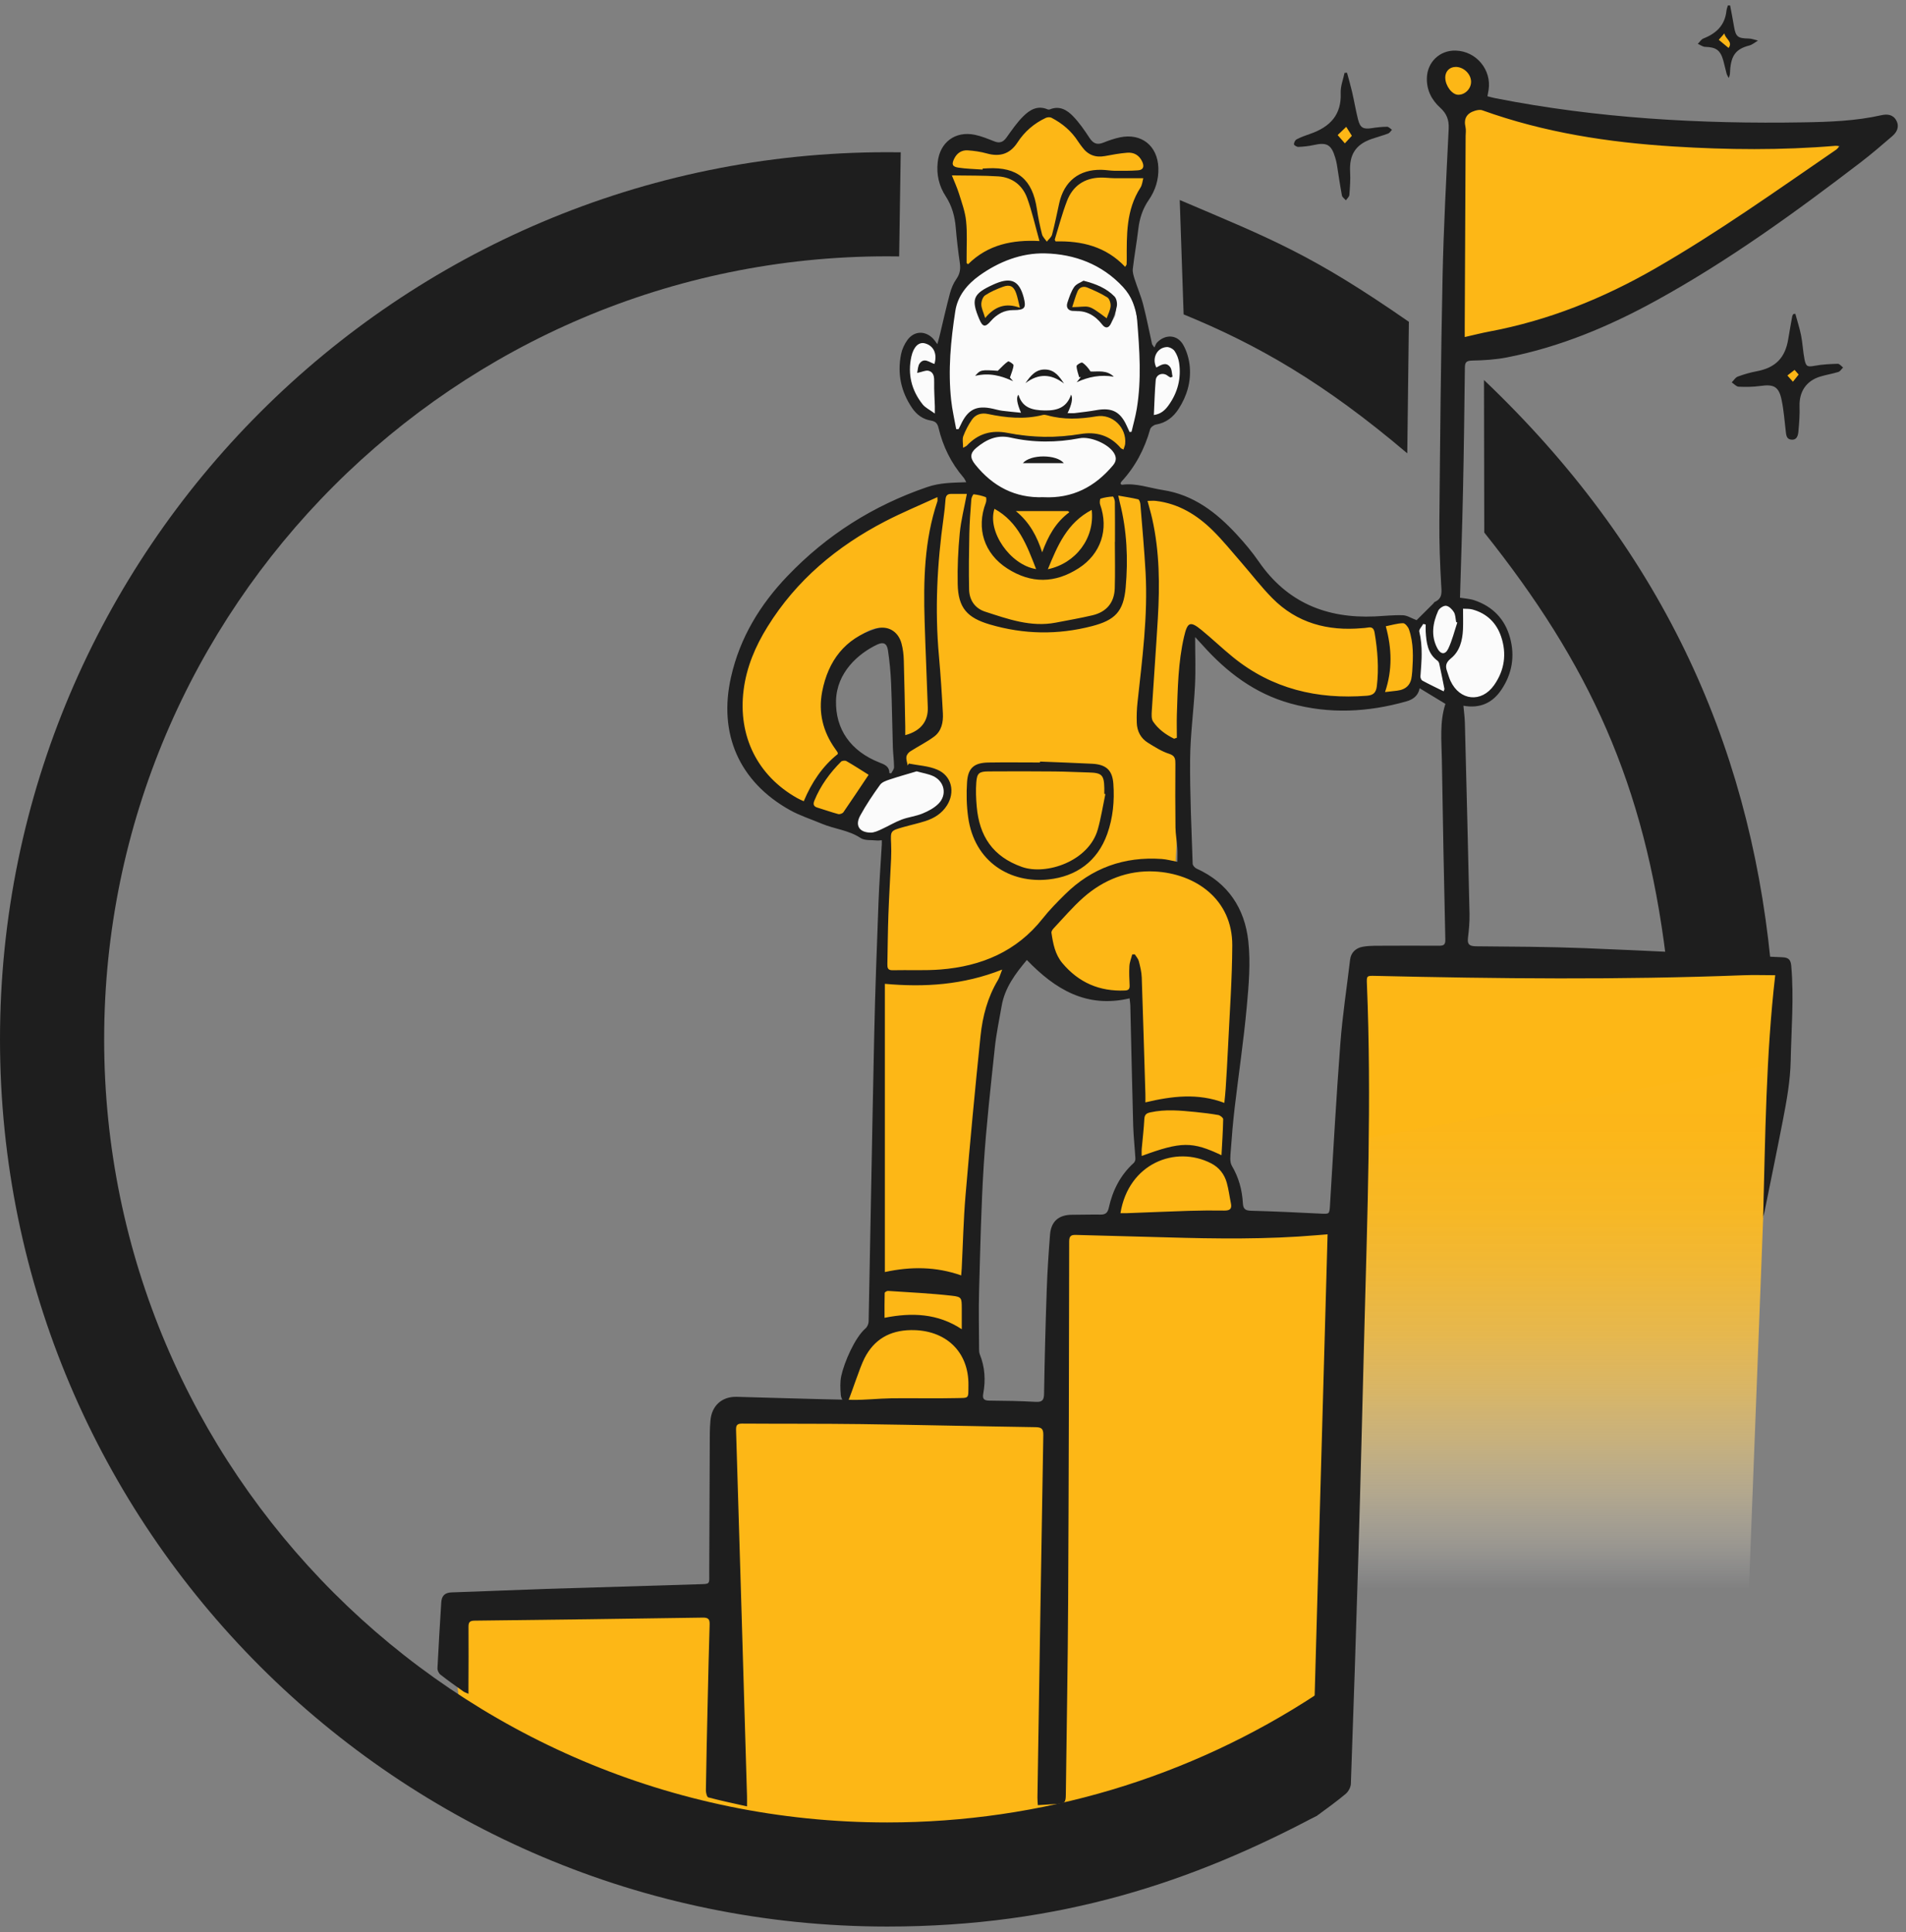 <svg width="147" height="149" viewBox="0 0 147 149" fill="none" xmlns="http://www.w3.org/2000/svg">
<rect x="0" y="0" width="147" height="149" fill="#808080" stroke="none"/>
<path d="M73.147 26.867C73.195 26.546 73.074 26.094 73.158 25.78C73.373 24.962 73.267 24.177 73.585 23.4C73.848 22.758 74.282 22.188 74.64 21.586C74.716 21.458 75.198 21.389 75.3 21.283C75.709 20.852 76.154 20.44 76.603 20.079C76.943 19.801 77.585 19.914 78.085 19.812C78.304 19.765 78.589 19.666 78.698 19.495C79.096 18.863 79.074 18.856 79.834 19.086C80.129 19.173 80.439 19.221 80.724 19.392C80.757 19.385 80.797 19.392 80.819 19.374C81.264 19.006 81.429 18.94 82.045 19.024C82.483 19.082 82.932 19.148 83.348 19.294C83.615 19.389 83.826 19.633 84.056 19.823C84.144 19.892 84.192 20.027 84.286 20.068C84.695 20.25 85.137 20.367 85.52 20.59C85.746 20.721 85.871 21.017 86.068 21.217C87.093 22.25 87.553 23.564 87.79 24.94C87.984 26.043 87.995 27.178 88.104 28.298C88.141 28.667 88.239 29.028 88.312 29.389C88.374 29.408 88.436 29.426 88.498 29.441C88.641 29.221 88.827 29.021 88.918 28.784C89.079 28.367 88.863 27.732 88.973 27.298C89.053 26.962 89.352 26.681 89.743 26.608C90.415 26.484 91.093 27.072 91.144 27.758C91.188 28.346 91.331 28.984 91.166 29.517C90.944 30.236 90.82 31.047 90.188 31.594C89.915 31.831 89.685 32.116 89.422 32.368C89.108 32.671 88.82 32.714 88.59 32.207C88.152 32.839 87.732 33.441 87.272 34.098C87.06 33.704 86.896 33.371 86.706 33.057C86.188 32.193 85.6 31.959 84.615 32.178C83.469 32.433 82.319 32.379 81.162 32.193C80.753 32.127 80.312 32.12 79.903 32.193C78.764 32.39 77.633 32.251 76.552 31.985C75.501 31.725 74.954 32.233 74.388 33.116C74.257 33.32 74.169 33.558 74.078 33.744C73.18 33.474 73.231 32.693 73.121 31.999C71.811 32.419 71.242 32.178 70.662 30.937C70.107 29.754 69.782 28.543 70.271 27.24C70.629 26.287 71.286 26.108 72.107 26.703C72.388 26.907 72.8 26.937 73.151 27.046C73.151 26.988 73.151 26.926 73.147 26.867ZM77.87 21.951C77.22 21.896 76.352 22.396 75.676 22.761C75.57 22.82 75.549 23.316 75.578 23.447C75.662 23.86 75.793 24.269 75.936 24.666C76.027 24.918 76.206 24.929 76.395 24.75C76.541 24.615 76.669 24.455 76.833 24.356C77.311 24.068 77.735 23.582 78.312 23.758C78.585 23.842 78.969 23.834 78.918 23.447C78.859 23.006 78.739 22.885 78.523 22.484C78.406 22.268 78.125 22.144 77.87 21.944V21.951ZM86.075 23.845C85.998 23.674 85.951 23.352 85.765 23.196C85.378 22.874 84.943 22.572 84.476 22.385C83.644 22.053 82.965 22.374 82.666 23.148C82.44 23.729 82.677 24.053 83.286 24.006C83.972 23.951 84.527 24.236 85.031 24.67C85.206 24.82 85.414 24.926 85.611 25.053C85.735 24.834 85.874 24.619 85.976 24.389C86.035 24.258 86.031 24.101 86.075 23.845Z" fill="#FBFBFB"/>
<path d="M74.534 34.977C75.275 34.083 76.216 33.554 77.3 33.569C78.107 33.58 78.928 33.915 79.735 33.944C80.655 33.977 81.527 33.886 82.447 33.853C83.02 33.696 83.68 33.576 84.374 33.769C85.14 33.744 86.359 34.558 86.637 35.24C86.659 35.295 86.684 35.379 86.659 35.419C86.385 35.85 86.162 36.339 85.805 36.685C85.363 37.113 84.826 37.452 84.294 37.773C83.892 38.018 83.44 38.186 83.002 38.364C82.505 38.565 82.001 38.744 81.498 38.926C81.33 38.989 81.147 39.094 80.987 39.072C80.195 38.963 79.355 38.945 78.636 38.649C77.892 38.343 77.268 37.751 76.582 37.291C76.37 37.149 76.129 37.054 75.917 36.912C75.731 36.788 75.519 36.656 75.403 36.477C75.089 35.996 74.819 35.481 74.527 34.974L74.534 34.977Z" fill="#FBFBFB"/>
<path d="M109.273 48.723C109.273 48.723 109.613 47.978 109.916 47.733C110.135 47.555 110.335 47.361 110.536 47.164C110.923 46.785 111.281 46.533 111.919 46.741C112.412 46.901 113.003 46.715 113.547 46.766C113.905 46.799 114.263 46.938 114.598 47.084C115.73 47.577 116.124 48.526 116.245 49.683C116.336 50.566 116.482 51.372 116.022 52.223C115.679 52.851 115.39 53.424 114.85 53.854C114.478 54.15 113.799 54.084 113.252 54.128C112.898 54.157 112.591 54.292 112.266 54.139C111.303 53.679 109.368 53.413 109.288 52.387C109.237 51.73 109.635 51.314 109.616 50.653C109.598 49.996 109.277 48.73 109.277 48.73L109.273 48.723Z" fill="#FBFBFB"/>
<path d="M71.088 59.355C71.366 59.42 71.833 59.577 72.169 59.731C72.997 60.114 73.26 61.253 72.61 61.91C72.172 62.351 71.603 62.76 71.015 62.924C69.968 63.22 68.997 63.632 68.044 64.14C67.647 64.351 67.187 64.512 66.741 64.552C66.114 64.611 65.522 63.563 65.873 63.034C66.504 62.085 66.873 61.209 67.661 60.406C68.154 59.906 69.271 59.789 69.968 59.512C70.263 59.395 70.65 59.417 71.085 59.355H71.088Z" fill="#FBFBFB"/>
<path d="M104.664 122.49L134.884 122.578L136.549 79.217H104.664V122.49Z" fill="url(#paint0_linear_419_600)"/>
<path d="M111.533 7.311C111.533 7.311 110.814 5.895 111.533 5.176C112.252 4.457 113.339 4.895 113.544 5.446C113.748 5.997 113.978 6.95 113.518 7.41C113.058 7.87 111.868 7.705 111.533 7.311Z" fill="#FDB716"/>
<path d="M132.081 3.172L132.935 2.187L133.804 3.322L133.395 4.191L132.081 3.172Z" fill="#FDB716"/>
<path d="M137.286 28.991L138.863 28.039L139.111 29.287L138.257 29.878L137.286 28.991Z" fill="#FDB716"/>
<path d="M102.43 10.322L104.05 9.118L104.905 10.651L103.591 11.724L102.43 10.322Z" fill="#FDB716"/>
<path d="M56.467 124.874C56.544 124.618 56.635 124.443 56.65 124.257C56.781 122.508 57 120.753 56.423 119.03C56.299 118.661 56.266 118.245 56.259 117.851C56.219 115.763 56.131 113.676 56.193 111.592C56.241 109.942 57.106 109.194 58.752 109.216C60.475 109.237 62.197 109.329 63.92 109.387C64.103 109.394 65.311 108.584 65.311 108.584C65.311 108.584 64.614 106.697 65.351 105.434C65.624 104.963 65.957 104.518 66.318 104.113C67.063 103.277 67.504 102.39 67.439 101.336C67.322 99.481 67.497 97.54 67.482 95.686C67.457 92.521 67.657 90.528 67.701 87.364C67.712 86.674 67.526 84.561 67.526 84.561C67.526 84.561 67.833 84.141 67.833 83.904C67.833 81.053 68.161 78.188 68.117 75.341C68.092 73.637 67.95 71.932 67.964 70.228C67.982 68.523 68.136 66.822 68.227 65.121C68.234 64.972 68.234 64.822 68.227 64.676C68.227 64.632 68.187 64.592 68.136 64.494C67.581 64.757 66.975 64.76 66.457 64.494C67.088 64.293 67.701 64.173 68.344 63.895C68.979 63.621 69.621 63.242 70.282 63.045C70.975 62.837 72.121 62.654 72.632 62.114C73.056 61.665 73.213 61.154 73.001 60.563C72.786 59.946 71.778 59.431 71.15 59.362C70.362 59.275 69.661 59.592 68.917 59.873C68.147 60.161 67.541 60.592 67.11 61.322C66.701 62.019 66.179 62.647 65.661 63.37C65.548 62.804 65.201 62.932 64.814 62.917C63.391 62.87 62.026 62.526 60.788 61.797C59.277 60.902 58.336 59.537 57.737 57.928C56.142 53.65 56.956 49.84 59.964 46.441C62.037 44.098 64.289 41.959 66.793 40.08C68.15 39.062 69.606 38.255 71.275 37.904C71.913 37.769 72.585 37.777 73.242 37.726C73.687 37.693 74.136 37.693 74.578 37.631C75.114 37.554 75.603 37.609 76.038 37.952C76.581 38.383 77.162 38.54 77.844 38.288C77.994 38.233 78.22 38.35 78.395 38.419C78.859 38.609 79.341 38.583 79.823 38.638C80.498 38.711 81.111 38.693 81.757 38.514C81.918 38.47 82.166 38.678 82.348 38.806C82.896 39.178 83.151 39.16 83.556 38.649C83.994 38.098 84.534 37.912 85.228 38.039C85.575 38.105 85.943 38.072 86.305 38.069C88.002 38.065 89.739 38.171 91.272 38.806C92.67 39.383 93.896 40.368 94.699 41.843C95.557 42.821 96.758 44.073 97.791 45.252C99.233 46.898 100.857 48.066 103.021 48.23C103.434 48.263 103.861 48.102 104.28 48.055C105.379 47.934 106.481 47.825 107.583 47.719C107.645 47.712 107.722 47.737 107.77 47.777C108.204 48.139 108.671 48.15 109.222 47.883C109.306 49.504 109.175 51.135 109.259 52.759C108.989 52.759 109.113 53.395 108.354 53.745C107.412 54.183 105.55 54.354 105.05 54.376C102.937 54.468 100.842 54.278 98.809 53.639C97.192 53.128 95.871 52.132 94.605 51.051C94.228 50.73 93.831 50.431 93.418 50.161C92.98 49.876 92.926 49.518 92.728 48.982C92.433 48.646 92.342 48.489 91.849 48.467C91.747 48.464 91.553 48.682 91.535 48.814C91.458 49.372 91.477 49.544 91.415 50.102C90.987 53.847 90.958 57.61 90.896 61.373C90.871 63.03 90.765 64.684 90.674 66.337C90.655 66.673 90.834 66.79 91.064 66.95C91.904 67.534 92.765 68.096 93.546 68.753C94.188 69.293 94.568 70.042 94.743 70.885C94.827 71.286 95.035 71.662 95.13 72.06C95.276 72.68 95.539 73.334 95.466 73.936C95.057 77.261 94.904 80.604 94.71 83.948C94.641 85.17 94.666 86.393 94.488 87.608C94.426 88.032 94.71 88.992 94.488 89.36C94.312 89.652 93.747 89.28 93.893 89.484C94.459 90.287 94.991 91.109 95.163 92.101C95.207 92.361 95.243 92.631 95.225 92.89C95.152 93.784 94.349 94.218 93.524 93.868C93.221 93.74 92.864 93.667 92.539 93.682C90.783 93.755 89.031 93.875 87.279 93.956C86.067 94.01 85.429 93.014 86.02 91.952C86.407 91.262 86.943 90.66 87.363 89.984C87.56 89.663 87.746 89.269 87.75 88.904C87.79 85.955 87.783 83.002 87.805 80.053C87.812 79.276 87.874 78.498 87.929 77.721C87.973 77.09 87.83 76.914 87.195 76.896C87.177 76.896 87.162 76.896 87.144 76.896C83.874 77.217 82.042 75.151 80.385 72.808C80.188 72.527 78.917 72.48 77.91 74.407C77.494 75.129 76.884 75.746 76.68 76.557C75.822 79.966 75.381 83.51 75.151 87.021C74.95 90.09 74.578 93.061 74.625 96.142C74.658 98.295 74.844 100.445 74.968 102.598C75.005 103.266 75.03 103.92 74.596 104.507C74.512 104.62 74.505 104.89 74.581 105.011C75.435 106.31 75.852 107.449 74.384 108.595C74.322 108.643 73.34 108.745 73.267 108.778C73.293 108.825 73.315 108.869 73.34 108.916C73.512 108.938 73.683 108.971 73.859 108.982C74.621 109.015 75.388 108.993 76.144 109.088C76.72 109.161 77.279 109.383 77.848 109.533C78.26 109.643 78.669 109.789 79.093 109.832C79.841 109.909 80.571 110.004 81.217 110.442C81.691 110.763 81.859 110.665 81.87 110.092C81.899 108.599 81.918 107.11 81.954 105.617C81.976 104.69 82.104 103.755 82.038 102.836C81.925 101.204 81.702 99.58 81.527 97.952C81.52 97.868 81.501 97.788 81.483 97.708C81.031 95.591 81.823 95.061 83.571 94.404C83.951 94.262 84.462 94.459 84.914 94.507C85.261 94.543 85.611 94.594 85.958 94.642C86.473 94.711 87.031 94.682 87.498 94.872C88.356 95.222 89.206 95.364 90.119 95.233C91.955 94.97 93.791 94.674 95.637 94.488C97.302 94.32 98.977 94.277 100.652 94.2C101.01 94.185 101.386 94.229 101.729 94.331C102.408 94.54 102.846 95.156 102.835 95.828C102.802 97.846 102.773 99.868 102.714 101.887C102.536 107.902 102.317 113.917 102.163 119.932C102.079 123.264 102.098 126.596 102.058 129.929C102.054 130.337 102.006 130.764 101.875 131.144C101.649 131.794 101.149 132.181 100.444 132.188C99.995 132.195 99.919 132.414 99.948 132.786C99.981 133.25 100.017 133.713 100.01 134.177C99.992 135.225 99.521 135.776 98.513 136.053C98.232 136.13 97.966 136.287 97.725 136.455C97.305 136.747 96.86 136.893 96.367 136.761C95.929 136.644 95.831 136.845 95.849 137.217C95.867 137.597 95.897 137.98 95.886 138.36C95.845 139.798 94.875 140.484 93.52 140.031C93.269 139.947 93.141 140.002 93.082 140.25C93.064 140.331 93.05 140.415 93.031 140.495C92.834 141.353 92.279 141.882 91.531 141.933C90.798 141.98 90.163 141.521 89.845 140.71C89.754 140.477 89.714 140.097 89.363 140.225C89.155 140.302 88.958 140.59 88.889 140.82C88.644 141.619 88.476 142.444 88.246 143.247C88.057 143.908 87.6 144.324 86.911 144.422C86.29 144.513 85.644 144.192 85.363 143.564C85.162 143.119 85.075 142.619 84.987 142.134C84.867 141.466 84.79 140.791 84.691 140.119C84.684 140.061 84.633 140.006 84.608 139.955C84.556 139.951 84.509 139.933 84.494 139.947C83.812 140.692 82.987 140.754 82.078 140.48C81.907 140.429 81.72 140.418 81.542 140.382C81.217 140.316 81.031 140.429 80.885 140.743C80.239 142.152 78.954 142.32 77.917 141.174C77.764 141.006 77.468 140.864 77.242 140.875C75.487 140.948 73.731 141.064 71.979 141.156C71.523 141.181 71.373 141.375 71.45 141.827C71.567 142.535 71.326 143.137 70.764 143.59C70.114 144.116 69.216 144.061 68.723 143.418C68.362 142.944 67.902 142.685 67.333 142.659C65.544 142.572 63.756 142.506 61.971 142.448C61.376 142.429 60.778 142.477 60.183 142.451C58.865 142.397 58.223 141.772 58.113 140.473C58.091 140.225 58.04 140.002 57.733 140.156C56.485 140.791 55.131 140.772 53.792 140.805C52.551 140.834 51.306 140.831 50.065 140.772C48.915 140.718 47.923 140.345 47.441 139.144C47.386 139.006 47.054 138.889 46.864 138.907C46.163 138.973 45.561 138.838 45.021 138.356C44.868 138.217 44.547 138.166 44.331 138.217C43.368 138.44 42.466 138.466 41.645 137.79C41.466 137.644 41.181 137.626 40.941 137.564C39.802 137.265 39.353 136.254 39.867 135.203C39.959 135.013 40.024 134.67 39.926 134.557C39.681 134.283 39.429 133.885 38.933 134.068C38.794 134.119 38.656 134.173 38.513 134.224C37.17 134.699 36.199 134.177 35.805 132.812C35.349 131.217 35.163 129.6 35.21 127.947C35.228 127.301 35.218 126.655 35.21 126.009C35.199 125.096 35.641 124.498 36.524 124.271C36.747 124.213 36.98 124.184 37.21 124.173C38.948 124.081 40.689 123.928 42.426 123.928C43.795 123.928 45.163 124.111 46.528 124.213C46.923 124.242 47.321 124.3 47.715 124.293C49.54 124.264 51.361 124.184 53.186 124.184C54.299 124.184 55.456 124.056 56.485 124.877L56.467 124.874ZM69.278 52.581C69.242 52.581 69.201 52.581 69.165 52.581C69.165 51.752 69.22 50.924 69.154 50.099C69.023 48.482 68.034 47.996 66.657 48.818C66.614 48.843 66.573 48.869 66.53 48.898C65.416 49.675 64.763 50.818 64.062 51.975C63.376 53.11 63.212 54.592 63.843 55.829C64.752 57.606 65.646 58.636 67.219 59.866C67.501 60.085 67.763 60.077 68.092 59.931C68.614 59.705 68.895 59.804 69.249 59.377C69.479 59.099 69.68 58.388 69.654 58.026C69.519 56.209 69.402 54.395 69.278 52.577V52.581ZM81.407 131.308C81.469 131.308 81.527 131.301 81.589 131.301V122.979C81.534 122.979 81.476 122.979 81.421 122.979C81.25 125.757 81.198 128.534 81.41 131.312L81.407 131.308ZM81.447 120.965C81.523 120.946 81.596 120.932 81.673 120.913C81.702 120.618 81.772 120.315 81.739 120.026C81.721 119.881 81.516 119.756 81.396 119.621C81.261 119.793 80.99 119.994 81.02 120.132C81.078 120.428 81.293 120.691 81.447 120.965ZM81.622 115.074C81.721 115.023 81.819 114.971 81.918 114.92C81.826 114.72 81.75 114.504 81.626 114.325C81.604 114.293 81.377 114.402 81.246 114.442C81.37 114.65 81.498 114.862 81.622 115.07V115.074Z" fill="#FDB716"/>
<path d="M112.398 22.528C112.449 21.633 112.529 20.743 112.544 19.849C112.551 19.447 112.507 19.02 112.368 18.644C112.16 18.071 112.142 17.542 112.445 17.02C112.682 16.611 112.69 16.195 112.649 15.732C112.58 14.892 112.609 14.045 112.598 13.202C112.58 12.034 112.763 10.866 112.336 9.709C112.069 8.994 112.533 8.268 113.288 8.125C113.741 8.041 114.241 8.1 114.704 8.187C115.613 8.355 116.507 8.596 117.413 8.793C119.062 9.147 120.705 9.563 122.373 9.822C124.566 10.165 126.774 10.421 128.983 10.64C131.121 10.852 133.257 10.706 135.377 10.381C136.038 10.279 136.644 10.355 137.213 10.779C137.432 10.939 137.808 10.954 138.107 10.932C138.651 10.892 139.188 10.779 139.728 10.695C139.841 10.676 139.958 10.651 140.071 10.64C141.056 10.534 141.761 10.925 141.962 11.698C142.151 12.414 141.717 13.177 140.856 13.534C136.348 15.403 132.282 18.071 128.088 20.513C125.596 21.962 123.223 23.634 120.533 24.706C118.748 25.418 116.927 26.042 115.091 26.601C113.609 27.05 112.576 26.225 112.522 24.666C112.496 23.955 112.518 23.243 112.518 22.531C112.478 22.531 112.434 22.531 112.394 22.531L112.398 22.528Z" fill="#FDB716"/>
<path d="M137.625 74.359C137.501 76.13 137.261 82.01 137.261 82.01L104.437 87.97V74.976C115.515 74.772 126.541 74.564 137.629 74.359H137.625Z" fill="#FDB716"/>
<path d="M80.549 19.046C80.02 18.878 79.571 18.721 79.115 18.608C79.001 18.578 78.782 18.659 78.735 18.754C78.541 19.133 78.22 19.166 77.888 19.075C77.1 18.859 76.479 19.14 75.888 19.64C75.508 19.962 75.1 20.925 74.581 20.6C74.049 20.268 74.111 19.089 74.151 18.546C74.209 17.753 74.209 16.962 74.209 16.166C74.209 15.998 74.132 15.786 74.016 15.666C73.333 14.958 73.271 14.045 73.132 13.151C73.103 12.961 73.034 12.768 72.939 12.596C72.6 11.99 72.782 11.436 73.457 11.308C74.432 11.125 75.424 11.005 76.414 11.279C76.684 11.352 76.979 11.465 77.239 11.421C77.534 11.37 77.866 11.224 78.074 11.016C78.563 10.527 78.976 9.954 79.45 9.45C79.961 8.906 80.578 8.578 81.363 8.749C81.779 8.841 82.067 9.07 82.224 9.49C82.319 9.746 82.48 9.987 82.655 10.195C83.082 10.702 83.542 11.18 83.976 11.677C84.221 11.954 84.48 11.95 84.823 11.866C85.524 11.695 86.239 11.494 86.951 11.483C88.159 11.469 88.794 12.246 88.586 13.432C88.476 14.042 88.265 14.658 87.973 15.206C87.367 16.337 87.122 17.527 87.144 18.794C87.148 19.042 87.195 20.297 87.141 20.538C86.969 21.305 86.206 20.582 85.611 20.075C85.203 19.728 84.79 19.575 84.268 19.56C84.056 19.553 83.859 19.341 83.64 19.268C83.056 19.071 82.461 18.9 81.87 18.721C81.841 18.71 81.804 18.721 81.772 18.713C81.25 18.662 80.899 18.761 80.545 19.042L80.549 19.046Z" fill="#FDB716"/>
<path d="M86.933 34.185C86.933 34.251 86.954 34.328 86.933 34.382C86.841 34.594 86.736 34.802 86.633 35.01C86.469 34.871 86.279 34.758 86.148 34.594C85.557 33.842 84.783 33.455 83.834 33.495C82.826 33.539 81.826 33.703 80.819 33.714C79.983 33.725 79.136 33.63 78.304 33.514C76.811 33.306 75.425 33.401 74.315 34.587C74.023 34.901 73.789 34.674 73.658 34.411C73.578 34.251 73.556 33.999 73.625 33.839C73.957 33.083 74.249 32.273 75.001 31.827C75.268 31.67 75.654 31.645 75.976 31.674C77.158 31.787 78.337 32.17 79.52 31.871C80.487 31.627 81.374 32.138 82.316 32.035C82.987 31.962 83.673 31.988 84.334 31.867C85.323 31.689 85.918 31.886 86.422 32.762C86.67 33.196 86.838 33.678 87.042 34.138C87.006 34.152 86.969 34.171 86.929 34.185H86.933Z" fill="#FDB716"/>
<path d="M78.297 23.692C77.823 23.758 77.333 23.779 76.874 23.911C76.607 23.988 76.381 24.221 76.162 24.415C75.932 24.619 75.749 24.645 75.64 24.327C75.508 23.958 75.344 23.582 75.315 23.203C75.3 22.995 75.476 22.67 75.662 22.568C76.191 22.268 76.757 22.031 77.326 21.816C77.742 21.659 78.093 21.834 78.275 22.221C78.465 22.619 78.742 23.287 78.844 23.714C78.87 23.82 78.334 23.758 78.297 23.692Z" fill="#FDB716"/>
<path d="M83.593 21.954C84.389 21.991 84.984 22.451 85.538 22.936C85.896 23.25 85.838 24.349 85.469 24.634C85.367 24.714 85.042 24.67 84.947 24.568C84.374 23.944 83.706 23.619 82.845 23.71C82.534 23.743 82.505 23.856 82.483 23.528C82.44 22.878 82.947 21.925 83.597 21.954H83.593Z" fill="#FDB716"/>
<path d="M135.983 93.89C136.147 87.63 136.202 81.382 136.914 75.21C136.071 75.21 135.246 75.18 134.425 75.213C124.975 75.578 115.526 75.48 106.072 75.261C105.405 75.246 105.397 75.243 105.423 75.9C105.791 84.787 105.456 93.671 105.226 102.555C105.076 108.34 104.937 114.125 104.766 119.906C104.583 126.005 104.404 131.48 104.185 137.575C104.174 137.841 103.992 138.177 103.78 138.352C103.105 138.915 102.397 139.429 101.689 139.947C101.649 139.98 101.561 140.028 101.492 140.064C101.317 140.155 101.127 140.236 101.127 140.236C101.127 140.236 101.963 110.424 102.39 95.193C102.116 95.215 101.857 95.237 101.598 95.258C97.707 95.591 93.812 95.54 89.915 95.426C87.611 95.361 85.308 95.306 83.002 95.24C82.662 95.229 82.461 95.28 82.461 95.722C82.447 104.938 82.429 114.157 82.381 123.373C82.356 128.381 82.264 133.389 82.202 138.393C82.195 139.006 82.129 139.079 81.534 139.123C81.056 139.159 80.582 139.185 80.042 139.217C80.031 139.009 80.009 138.82 80.012 138.626C80.158 129.308 80.304 119.994 80.465 110.675C80.472 110.183 80.326 110.073 79.852 110.066C75.377 110 70.899 109.887 66.424 109.829C63.358 109.789 60.288 109.81 57.223 109.789C56.785 109.789 56.759 109.986 56.77 110.343C57.058 119.738 57.336 129.137 57.613 138.531C57.62 138.758 57.613 138.98 57.613 139.312C56.551 139.075 55.58 138.871 54.627 138.619C54.522 138.59 54.441 138.261 54.441 138.075C54.478 135.739 54.529 133.4 54.584 131.064C54.627 129.14 54.671 127.217 54.73 125.297C54.741 124.906 54.657 124.746 54.212 124.753C48.343 124.844 42.474 124.921 36.605 124.987C36.221 124.99 36.13 125.114 36.134 125.479C36.148 127.005 36.134 128.531 36.13 130.056C36.13 130.221 36.13 130.385 36.13 130.633C35.951 130.549 35.834 130.516 35.736 130.447C35.141 130.023 34.542 129.604 33.973 129.155C33.842 129.053 33.732 128.823 33.739 128.658C33.82 126.969 33.929 125.282 34.031 123.596C34.06 123.089 34.287 122.826 34.834 122.808C37.269 122.731 39.703 122.618 42.141 122.538C46.017 122.413 49.897 122.315 53.773 122.184C54.828 122.147 54.697 122.246 54.7 121.213C54.712 117.647 54.726 114.084 54.744 110.519C54.744 110.205 54.766 109.887 54.792 109.573C54.883 108.42 55.664 107.697 56.821 107.726C59.788 107.803 62.756 107.905 65.723 107.96C66.727 107.978 67.734 107.854 68.742 107.84C70.399 107.818 72.056 107.865 73.713 107.825C74.771 107.799 74.676 107.913 74.691 106.832C74.724 104.23 72.921 102.54 70.249 102.58C68.614 102.606 67.409 103.303 66.672 104.752C66.285 105.515 65.719 107.35 65.365 108.172C65.03 108.143 64.873 107.865 64.847 107.58C64.807 107.091 64.781 106.584 64.884 106.11C65.11 105.062 65.931 103.16 66.749 102.452C66.884 102.336 66.99 102.102 66.993 101.919C67.143 94.543 67.263 87.167 67.424 79.79C67.497 76.378 67.628 72.965 67.756 69.552C67.811 68.078 67.924 66.607 68.008 65.136C68.015 65.038 68.008 64.943 68.008 64.8C67.869 64.808 67.745 64.833 67.621 64.819C67.198 64.771 66.69 64.841 66.373 64.629C65.449 64.016 64.358 63.939 63.38 63.526C62.559 63.18 61.694 62.906 60.92 62.475C57.004 60.285 55.39 56.588 56.38 52.216C57.062 49.182 58.62 46.628 60.745 44.412C63.767 41.255 67.351 38.989 71.504 37.565C72.505 37.222 73.45 37.229 74.523 37.189C74.432 37.032 74.388 36.915 74.311 36.828C73.351 35.711 72.724 34.426 72.384 32.999C72.304 32.656 72.151 32.495 71.804 32.437C71.183 32.338 70.705 31.988 70.351 31.473C69.486 30.203 69.191 28.809 69.497 27.305C69.574 26.929 69.753 26.542 69.979 26.229C70.504 25.502 71.37 25.48 71.986 26.137C72.074 26.232 72.143 26.342 72.293 26.542C72.373 26.247 72.421 26.093 72.457 25.944C72.724 24.834 72.972 23.717 73.267 22.615C73.37 22.236 73.527 21.849 73.749 21.535C74.034 21.137 74.096 20.746 74.027 20.279C73.895 19.378 73.789 18.469 73.713 17.564C73.64 16.688 73.424 15.885 72.935 15.133C72.424 14.352 72.216 13.461 72.319 12.52C72.479 10.979 73.669 10.082 75.184 10.395C75.698 10.501 76.195 10.709 76.687 10.903C77.096 11.063 77.37 10.965 77.622 10.611C78.027 10.049 78.421 9.465 78.91 8.979C79.406 8.483 80.012 8.1 80.79 8.432C80.844 8.454 80.925 8.457 80.983 8.432C81.724 8.129 82.305 8.49 82.768 8.972C83.246 9.468 83.644 10.049 84.024 10.629C84.308 11.067 84.611 11.198 85.104 10.998C85.516 10.83 85.947 10.684 86.381 10.592C88.035 10.249 89.276 11.242 89.338 12.932C89.371 13.841 89.112 14.68 88.6 15.418C88.122 16.111 87.885 16.856 87.79 17.68C87.67 18.703 87.484 19.713 87.367 20.735C87.338 20.991 87.429 21.272 87.509 21.527C87.717 22.184 87.995 22.82 88.166 23.484C88.429 24.495 88.626 25.52 88.852 26.539C88.863 26.583 88.903 26.615 89.031 26.802C89.112 26.645 89.152 26.506 89.236 26.418C89.878 25.754 90.794 25.794 91.254 26.593C91.539 27.09 91.71 27.703 91.761 28.276C91.864 29.444 91.542 30.543 90.9 31.535C90.484 32.178 89.933 32.608 89.155 32.743C88.984 32.773 88.75 32.948 88.706 33.101C88.276 34.63 87.56 35.996 86.476 37.16C86.447 37.193 86.44 37.248 86.418 37.302C86.458 37.335 86.498 37.39 86.531 37.386C87.622 37.236 88.644 37.634 89.695 37.795C92.057 38.16 93.82 39.529 95.378 41.215C95.995 41.883 96.586 42.587 97.101 43.336C99.269 46.467 102.309 47.704 106.021 47.54C106.748 47.507 107.478 47.423 108.2 47.449C108.525 47.46 108.839 47.672 109.255 47.828C109.613 47.471 110.084 47.007 110.551 46.54C110.587 46.504 110.606 46.445 110.646 46.427C111.288 46.146 111.182 45.631 111.149 45.069C111.058 43.449 110.996 41.821 111.011 40.2C111.069 33.901 111.127 27.597 111.259 21.298C111.339 17.502 111.547 13.71 111.73 9.917C111.763 9.246 111.569 8.753 111.076 8.308C110.412 7.705 110.025 6.95 110.047 6.023C110.076 4.786 111.04 3.866 112.27 3.902C113.854 3.946 115.051 5.38 114.807 6.943C114.785 7.089 114.755 7.231 114.719 7.424C114.942 7.479 115.142 7.538 115.347 7.578C123.194 9.122 131.129 9.571 139.107 9.435C141.115 9.403 143.119 9.33 145.09 8.888C145.557 8.782 146.006 8.826 146.257 9.3C146.509 9.779 146.301 10.187 145.944 10.498C145.141 11.191 144.334 11.885 143.495 12.527C138.447 16.389 133.308 20.115 127.723 23.184C124.103 25.174 120.318 26.761 116.241 27.561C115.354 27.736 114.434 27.791 113.525 27.809C113.058 27.82 112.982 27.97 112.978 28.378C112.941 31.561 112.901 34.744 112.832 37.926C112.774 40.642 112.682 43.361 112.602 46.098C112.971 46.16 113.354 46.175 113.704 46.292C115.128 46.77 116.073 47.752 116.464 49.194C116.847 50.606 116.621 51.964 115.799 53.186C115.124 54.194 114.171 54.661 112.865 54.427C112.909 54.906 112.967 55.325 112.978 55.749C113.102 60.654 113.23 65.556 113.336 70.461C113.35 71.089 113.292 71.721 113.215 72.345C113.153 72.877 113.379 72.972 113.858 72.98C116.628 73.005 119.398 73.013 122.165 73.122C127.267 73.323 132.366 73.6 137.469 73.826C137.947 73.848 138.107 74.013 138.151 74.498C138.363 76.936 138.158 79.363 138.107 81.798C138.074 83.371 137.797 84.889 137.501 86.415C137.049 88.754 136.56 91.09 136.093 93.426C136.06 93.583 136.009 93.737 135.965 93.893L135.983 93.89ZM92.174 49.128C92.174 50.391 92.225 51.632 92.163 52.865C92.068 54.767 91.801 56.668 91.787 58.57C91.765 61.253 91.896 63.935 91.984 66.618C91.988 66.749 92.156 66.932 92.29 66.99C94.707 68.085 96.002 70.056 96.276 72.589C96.459 74.268 96.309 75.998 96.152 77.692C95.915 80.265 95.532 82.823 95.229 85.389C95.097 86.506 95.002 87.627 94.922 88.751C94.893 89.138 94.831 89.609 95.006 89.908C95.539 90.809 95.798 91.766 95.856 92.787C95.882 93.24 96.043 93.361 96.484 93.375C98.258 93.423 100.028 93.503 101.798 93.594C102.543 93.631 102.532 93.656 102.576 92.922C102.831 88.769 103.058 84.615 103.375 80.469C103.539 78.308 103.872 76.159 104.127 74.005C104.189 73.487 104.539 73.118 105.098 73.016C105.404 72.961 105.726 72.943 106.04 72.939C107.682 72.932 109.321 72.929 110.963 72.936C111.288 72.936 111.478 72.907 111.471 72.487C111.368 67.863 111.273 63.242 111.204 58.617C111.182 57.154 111.018 55.679 111.478 54.285C110.817 53.884 110.164 53.486 109.489 53.077C109.383 53.657 108.985 53.946 108.456 54.095C105.492 54.931 102.521 55.084 99.525 54.252C96.769 53.486 94.612 51.843 92.743 49.752C92.546 49.533 92.345 49.321 92.174 49.131V49.128ZM74.563 38.091C74.169 38.091 73.764 38.094 73.359 38.091C73.07 38.087 72.946 38.226 72.924 38.51C72.888 38.989 72.84 39.47 72.771 39.945C72.275 43.485 72.092 47.036 72.417 50.606C72.548 52.073 72.643 53.548 72.72 55.019C72.756 55.701 72.618 56.38 72.041 56.811C71.461 57.241 70.8 57.563 70.191 57.957C70.055 58.044 69.921 58.223 69.906 58.373C69.88 58.588 69.968 58.815 70.004 59.037C70.034 58.986 70.063 58.935 70.092 58.888C70.826 59.033 71.607 59.066 72.282 59.355C73.403 59.829 73.687 61.092 73.03 62.121C72.636 62.742 72.048 63.103 71.373 63.322C70.804 63.505 70.22 63.629 69.647 63.793C68.676 64.07 68.68 64.074 68.727 65.059C68.745 65.439 68.742 65.822 68.727 66.202C68.661 67.644 68.57 69.082 68.519 70.523C68.472 71.797 68.464 73.075 68.439 74.352C68.435 74.622 68.457 74.834 68.833 74.826C70.074 74.797 71.322 74.867 72.556 74.768C75.687 74.516 78.403 73.385 80.414 70.841C80.936 70.18 81.534 69.574 82.137 68.979C84.202 66.936 86.703 66.045 89.59 66.246C89.98 66.271 90.363 66.381 90.805 66.465C90.805 66.074 90.823 65.731 90.801 65.392C90.765 64.862 90.666 64.337 90.659 63.808C90.637 62.183 90.641 60.563 90.652 58.939C90.652 58.555 90.652 58.285 90.163 58.132C89.59 57.95 89.06 57.606 88.538 57.285C87.98 56.942 87.695 56.391 87.673 55.741C87.655 55.212 87.674 54.679 87.732 54.154C88.093 50.825 88.538 47.5 88.352 44.138C88.254 42.383 88.093 40.635 87.951 38.883C87.94 38.751 87.867 38.529 87.783 38.51C87.305 38.394 86.812 38.324 86.246 38.222C86.308 38.507 86.334 38.634 86.367 38.758C86.918 40.919 87.013 43.12 86.816 45.325C86.651 47.168 85.991 47.832 84.206 48.292C81.575 48.974 78.965 48.927 76.355 48.164C74.589 47.646 73.903 46.883 73.862 45.051C73.833 43.744 73.895 42.43 74.019 41.131C74.114 40.135 74.37 39.153 74.567 38.094L74.563 38.091ZM112.978 25.991C113.675 25.834 114.252 25.685 114.832 25.575C119.398 24.725 123.636 23.017 127.65 20.71C132.487 17.929 137.027 14.691 141.618 11.541C141.702 11.483 141.761 11.392 141.874 11.268C141.717 11.257 141.637 11.239 141.556 11.246C137.399 11.596 133.238 11.556 129.081 11.297C124.048 10.983 119.095 10.224 114.321 8.505C114.161 8.446 113.942 8.487 113.766 8.538C113.142 8.724 112.872 9.129 113.025 9.797C113.077 10.016 113.04 10.26 113.036 10.49C113.014 15.396 112.993 20.305 112.967 25.21C112.967 25.436 112.967 25.666 112.967 25.988L112.978 25.991ZM79.198 74.034C78.323 75.078 77.498 76.166 77.253 77.575C77.067 78.652 76.837 79.725 76.724 80.809C76.406 83.809 76.067 86.805 75.873 89.813C75.669 93.05 75.603 96.299 75.512 99.543C75.468 101.065 75.508 102.587 75.512 104.113C75.512 104.226 75.527 104.347 75.567 104.452C75.965 105.434 76.023 106.449 75.833 107.482C75.76 107.869 75.881 108.015 76.29 108.018C77.483 108.026 78.677 108.048 79.866 108.113C80.37 108.142 80.516 107.997 80.523 107.489C80.567 104.807 80.636 102.12 80.731 99.438C80.779 98.029 80.874 96.624 80.983 95.218C81.064 94.189 81.662 93.685 82.684 93.685C83.414 93.685 84.144 93.66 84.87 93.671C85.25 93.678 85.425 93.543 85.513 93.156C85.808 91.813 86.403 90.63 87.436 89.692C87.516 89.619 87.575 89.47 87.568 89.36C87.52 88.503 87.422 87.648 87.396 86.791C87.312 83.725 87.25 80.663 87.177 77.597C87.173 77.389 87.137 77.184 87.119 76.995C83.79 77.776 81.374 76.294 79.195 74.034H79.198ZM69.826 56.694C71.008 56.376 71.592 55.632 71.556 54.562C71.483 52.343 71.377 50.124 71.311 47.905C71.216 44.781 71.282 41.671 72.297 38.664C72.319 38.598 72.297 38.518 72.297 38.339C70.899 38.981 69.552 39.54 68.263 40.208C64.548 42.135 61.42 44.741 59.194 48.336C58.259 49.84 57.573 51.446 57.35 53.227C56.905 56.767 58.42 59.822 61.478 61.548C61.632 61.636 61.792 61.702 61.989 61.793C62.599 60.337 63.431 59.096 64.617 58.15C64.606 58.081 64.61 58.041 64.595 58.015C64.544 57.931 64.486 57.851 64.427 57.771C63.468 56.438 63.102 54.949 63.409 53.343C63.865 50.975 65.157 49.248 67.522 48.493C68.453 48.197 69.271 48.679 69.526 49.617C69.643 50.044 69.694 50.496 69.705 50.942C69.756 52.646 69.782 54.354 69.818 56.059C69.822 56.252 69.818 56.446 69.818 56.69L69.826 56.694ZM94.429 85.053C94.466 84.656 94.506 84.316 94.528 83.977C94.594 82.936 94.659 81.893 94.707 80.852C94.831 78.206 95.028 75.56 95.039 72.914C95.057 69.348 92.192 67.366 89.042 67.209C86.987 67.107 85.118 67.844 83.567 69.209C82.739 69.939 82.016 70.793 81.257 71.6C81.173 71.688 81.078 71.834 81.093 71.939C81.217 72.775 81.367 73.6 81.939 74.283C83.202 75.783 84.805 76.476 86.761 76.389C87.046 76.378 87.133 76.268 87.122 75.995C87.1 75.498 87.075 74.998 87.104 74.505C87.122 74.202 87.246 73.907 87.323 73.608C87.389 73.608 87.454 73.604 87.52 73.6C87.626 73.772 87.779 73.932 87.83 74.122C87.936 74.538 88.042 74.962 88.057 75.389C88.162 78.385 88.246 81.382 88.338 84.375C88.345 84.568 88.338 84.761 88.338 85.017C90.389 84.531 92.378 84.283 94.429 85.057V85.053ZM68.245 75.87V98.102C70.264 97.664 72.194 97.682 74.132 98.361C74.151 98.135 74.165 97.974 74.173 97.813C74.267 95.945 74.308 94.069 74.465 92.204C74.815 88.094 75.198 83.984 75.625 79.882C75.782 78.378 76.169 76.914 76.961 75.593C77.089 75.381 77.151 75.129 77.293 74.775C74.289 75.965 71.3 76.151 68.245 75.874V75.87ZM73.753 33.094C73.811 33.094 73.87 33.094 73.928 33.098C73.986 32.984 74.049 32.871 74.1 32.755C74.647 31.572 75.311 31.24 76.567 31.521C76.808 31.576 77.049 31.645 77.297 31.678C77.76 31.74 78.228 31.776 78.746 31.831C78.427 31.094 78.361 30.63 78.549 30.441C78.852 31.473 79.647 31.638 80.575 31.656C81.513 31.674 82.268 31.448 82.607 30.433C82.753 30.713 82.663 31.189 82.337 31.86C82.549 31.86 82.721 31.878 82.892 31.86C83.451 31.791 84.013 31.729 84.564 31.63C85.757 31.415 86.414 31.751 86.907 32.857C86.976 33.01 87.046 33.163 87.119 33.317C87.17 33.313 87.221 33.306 87.268 33.302C87.407 32.711 87.575 32.127 87.673 31.528C88.049 29.265 87.885 27.002 87.706 24.736C87.626 23.732 87.276 22.852 86.608 22.13C84.994 20.389 82.877 19.593 80.6 19.542C78.786 19.498 77.049 20.17 75.538 21.25C74.589 21.929 73.859 22.823 73.68 23.98C73.326 26.258 73.107 28.557 73.359 30.864C73.439 31.612 73.614 32.349 73.746 33.094H73.753ZM90.557 56.971L90.765 56.898C90.765 56.307 90.747 55.712 90.765 55.121C90.834 53.106 90.86 51.084 91.32 49.102C91.582 47.974 91.787 47.869 92.674 48.595C93.495 49.267 94.261 50.004 95.083 50.672C98.101 53.128 101.598 53.953 105.419 53.657C105.912 53.617 106.127 53.431 106.189 52.913C106.353 51.529 106.248 50.168 106.018 48.807C105.963 48.478 105.832 48.332 105.492 48.398C105.346 48.427 105.196 48.434 105.047 48.445C102.401 48.682 100.025 48.055 98.123 46.128C97.265 45.259 96.517 44.277 95.714 43.354C94.995 42.529 94.309 41.675 93.531 40.908C92.316 39.711 90.9 38.839 89.155 38.631C88.955 38.605 88.746 38.631 88.502 38.631C88.633 39.131 88.768 39.572 88.867 40.021C89.433 42.554 89.451 45.12 89.298 47.693C89.159 50.059 88.98 52.424 88.834 54.789C88.816 55.077 88.787 55.438 88.933 55.65C89.334 56.241 89.911 56.657 90.549 56.971H90.557ZM85.984 41.788C85.984 41.788 85.987 41.788 85.991 41.788C85.991 40.759 85.998 39.733 85.984 38.704C85.984 38.561 85.878 38.295 85.83 38.295C85.513 38.31 85.188 38.361 84.885 38.456C84.826 38.474 84.797 38.773 84.848 38.912C85.531 40.824 84.903 42.722 83.195 43.821C81.367 44.996 79.531 45.025 77.687 43.843C75.903 42.697 75.271 40.751 76.034 38.77C76.085 38.638 76.082 38.361 76.03 38.342C75.731 38.229 75.413 38.156 75.096 38.12C75.049 38.112 74.924 38.372 74.913 38.51C74.848 39.386 74.778 40.262 74.76 41.142C74.731 42.58 74.709 44.022 74.742 45.463C74.76 46.277 75.187 46.916 75.976 47.172C77.742 47.745 79.512 48.387 81.428 48.018C82.37 47.836 83.319 47.672 84.254 47.453C85.338 47.197 85.943 46.478 85.976 45.365C86.013 44.175 85.984 42.981 85.984 41.788ZM75.782 13.071C75.782 13.049 75.782 13.023 75.786 13.001C75.917 12.994 76.049 12.987 76.184 12.979C78.479 12.87 79.626 13.83 79.969 16.115C80.067 16.768 80.198 17.418 80.363 18.06C80.414 18.272 80.607 18.443 80.735 18.637C80.874 18.458 81.085 18.297 81.14 18.097C81.352 17.297 81.513 16.487 81.691 15.68C82.067 13.98 83.224 13.06 84.954 13.096C85.301 13.104 85.648 13.169 85.995 13.173C86.589 13.177 87.184 13.18 87.772 13.136C88.206 13.104 88.257 12.819 88.09 12.458C87.856 11.961 87.447 11.735 86.925 11.779C86.349 11.826 85.779 11.932 85.21 12.038C84.484 12.169 83.907 11.947 83.469 11.352C83.359 11.206 83.246 11.063 83.148 10.91C82.633 10.107 81.932 9.516 81.093 9.081C80.98 9.023 80.782 9.034 80.658 9.092C79.75 9.516 79.016 10.151 78.472 10.99C77.892 11.881 77.111 12.114 76.107 11.834C75.632 11.702 75.132 11.629 74.643 11.596C74.18 11.563 73.815 11.793 73.6 12.224C73.381 12.662 73.435 12.855 73.913 12.928C74.53 13.023 75.162 13.031 75.786 13.078L75.782 13.071ZM80.465 38.346C82.717 38.459 84.447 37.547 85.841 35.886C86.122 35.55 86.115 35.236 85.885 34.893C85.421 34.2 84.071 33.641 83.264 33.798C81.487 34.141 79.702 34.145 77.939 33.747C76.877 33.506 76.056 33.908 75.3 34.536C74.804 34.948 74.804 35.317 75.209 35.82C76.567 37.518 78.304 38.423 80.469 38.346H80.465ZM68.592 59.621C68.639 59.629 68.691 59.632 68.738 59.639C68.815 59.483 68.957 59.322 68.953 59.165C68.953 58.654 68.877 58.143 68.862 57.628C68.811 55.989 68.796 54.347 68.727 52.708C68.691 51.851 68.61 50.989 68.482 50.142C68.402 49.62 68.132 49.486 67.658 49.708C66.212 50.391 64.53 51.851 64.478 54.041C64.427 56.227 65.592 57.928 67.836 58.811C68.22 58.961 68.592 59.092 68.592 59.621ZM86.414 93.561C86.615 93.561 86.779 93.565 86.94 93.561C88.528 93.503 90.112 93.43 91.699 93.382C92.608 93.353 93.52 93.346 94.429 93.361C94.838 93.364 95.024 93.24 94.937 92.817C94.827 92.284 94.761 91.736 94.615 91.214C94.429 90.554 94.024 90.032 93.4 89.714C90.674 88.316 87.038 89.707 86.414 93.569V93.561ZM74.545 20.287C74.585 20.316 74.625 20.345 74.665 20.378C76.195 18.856 78.103 18.48 80.169 18.589C79.841 17.421 79.6 16.323 79.22 15.275C78.859 14.286 78.074 13.677 77.005 13.604C75.844 13.527 74.68 13.549 73.413 13.527C73.592 13.98 73.811 14.45 73.965 14.943C74.18 15.633 74.435 16.326 74.508 17.035C74.607 17.969 74.545 18.918 74.549 19.863C74.549 20.006 74.549 20.148 74.549 20.29L74.545 20.287ZM86.779 20.578C86.859 20.447 86.889 20.422 86.889 20.392C86.896 20.276 86.9 20.163 86.9 20.046C86.896 18.122 86.845 16.195 87.954 14.476C88.1 14.25 88.119 13.943 88.177 13.742C87.371 13.742 86.651 13.75 85.933 13.742C85.586 13.739 85.239 13.688 84.892 13.695C83.629 13.72 82.735 14.341 82.29 15.502C81.918 16.469 81.655 17.48 81.348 18.476C81.341 18.498 81.374 18.531 81.418 18.619C83.421 18.564 85.297 19.009 86.783 20.586L86.779 20.578ZM112.836 46.945C112.836 47.529 112.854 48.036 112.832 48.544C112.792 49.394 112.584 50.226 111.909 50.77C111.514 51.091 111.456 51.358 111.606 51.77C111.697 52.019 111.759 52.278 111.872 52.519C112.591 54.051 114.263 54.219 115.234 52.836C116.037 51.694 116.219 50.42 115.774 49.099C115.416 48.033 114.668 47.306 113.562 47.004C113.321 46.938 113.055 46.96 112.836 46.945ZM70.698 59.486C70.048 59.68 69.337 59.877 68.636 60.11C68.362 60.202 68.03 60.311 67.877 60.523C67.325 61.285 66.796 62.074 66.344 62.899C65.924 63.665 66.274 64.205 67.154 64.213C67.431 64.213 67.72 64.074 67.982 63.954C68.504 63.716 69.001 63.413 69.537 63.209C70.059 63.012 70.639 62.953 71.154 62.738C71.599 62.556 72.067 62.307 72.395 61.968C73.059 61.285 72.84 60.264 71.979 59.858C71.614 59.687 71.194 59.625 70.694 59.486H70.698ZM74.278 34.532C74.483 34.422 74.538 34.411 74.567 34.379C75.424 33.43 76.494 33.145 77.724 33.39C79.582 33.755 81.439 33.791 83.308 33.477C84.546 33.269 85.608 33.576 86.436 34.554C86.473 34.598 86.542 34.612 86.648 34.671C86.699 34.499 86.765 34.368 86.779 34.229C86.9 32.97 85.794 31.9 84.564 32.108C83.29 32.324 82.027 32.382 80.768 32.028C80.658 31.999 80.531 31.973 80.425 32.003C79.005 32.364 77.596 32.222 76.187 31.926C75.687 31.82 75.238 31.959 74.954 32.375C74.687 32.765 74.461 33.196 74.293 33.638C74.205 33.871 74.278 34.167 74.278 34.536V34.532ZM94.207 89.094C94.258 88.145 94.32 87.229 94.338 86.313C94.338 86.203 94.105 86.017 93.955 85.992C93.371 85.886 92.776 85.82 92.185 85.758C91.031 85.645 89.878 85.532 88.725 85.787C88.425 85.853 88.276 85.955 88.257 86.294C88.217 87.072 88.122 87.842 88.053 88.619C88.038 88.787 88.053 88.955 88.053 89.149C91.108 88.028 91.944 88.021 94.21 89.094H94.207ZM74.176 102.514C74.176 101.916 74.18 101.394 74.176 100.876C74.169 100.113 74.176 100.014 73.421 99.93C71.782 99.744 70.136 99.668 68.49 99.558C68.402 99.551 68.231 99.657 68.231 99.715C68.212 100.343 68.22 100.974 68.22 101.631C70.333 101.211 72.319 101.288 74.18 102.514H74.176ZM66.997 59.756C66.457 59.42 65.88 59.041 65.281 58.698C65.183 58.639 64.949 58.661 64.869 58.738C63.997 59.614 63.278 60.596 62.807 61.749C62.701 62.012 62.737 62.194 63.037 62.282C63.573 62.446 64.106 62.636 64.646 62.782C64.763 62.815 64.982 62.738 65.048 62.64C65.712 61.68 66.355 60.705 66.993 59.753L66.997 59.756ZM106.824 53.373C107.2 53.329 107.474 53.3 107.748 53.267C108.441 53.184 108.82 52.804 108.883 52.128C108.894 52.011 108.912 51.898 108.919 51.781C108.992 50.69 109.032 49.595 108.667 48.54C108.598 48.343 108.365 48.058 108.211 48.062C107.781 48.069 107.354 48.204 106.879 48.299C107.346 50.004 107.401 51.664 106.821 53.373H106.824ZM70.734 28.762C70.796 28.51 70.789 28.214 70.931 28.024C71.289 27.55 71.694 27.962 72.07 28.068C72.3 27.276 72.005 26.659 71.333 26.48C70.87 26.356 70.461 26.729 70.289 27.499C69.993 28.856 70.296 30.097 71.154 31.181C71.362 31.444 71.702 31.601 72.1 31.893C72.1 31.583 72.1 31.459 72.1 31.335C72.081 30.725 72.037 30.112 72.048 29.503C72.056 29.116 72.048 28.725 71.632 28.601C71.421 28.535 71.143 28.678 70.731 28.762H70.734ZM88.995 32.006C89.538 31.93 89.856 31.63 90.119 31.265C90.827 30.284 91.115 29.185 90.94 27.984C90.893 27.667 90.772 27.334 90.59 27.072C90.473 26.904 90.181 26.75 89.977 26.765C89.221 26.816 88.82 27.645 89.184 28.342C89.531 28.159 89.915 27.882 90.239 28.298C90.389 28.484 90.374 28.802 90.433 29.057C90.378 29.075 90.327 29.094 90.272 29.112C90.207 29.072 90.13 29.043 90.071 28.991C89.71 28.689 89.177 28.853 89.133 29.324C89.057 30.192 89.038 31.065 88.991 32.003L88.995 32.006ZM84.199 39.324C82.293 40.321 81.56 42.087 80.815 43.901C82.972 43.445 84.443 41.507 84.199 39.324ZM79.91 43.89C79.198 42.054 78.538 40.255 76.698 39.24C76.125 40.981 77.906 43.569 79.91 43.89ZM80.377 42.598C80.83 41.364 81.414 40.284 82.476 39.503C82.439 39.474 82.407 39.445 82.37 39.416H78.348C79.425 40.299 79.983 41.379 80.377 42.598ZM112.394 48.015C112.365 48 112.336 47.982 112.306 47.967C112.252 47.712 112.259 47.416 112.128 47.204C111.996 46.989 111.748 46.744 111.525 46.719C111.332 46.697 111 46.916 110.916 47.113C110.503 48.047 110.346 49.018 110.846 49.982C111.109 50.486 111.471 50.518 111.708 50.004C112.003 49.372 112.171 48.679 112.394 48.011V48.015ZM111.343 53.318C111.376 53.208 111.409 53.161 111.401 53.121C111.273 52.482 111.146 51.84 111.007 51.205C110.989 51.117 110.941 51.011 110.872 50.96C110.098 50.398 110.011 49.559 109.956 48.708C109.945 48.529 109.956 48.347 109.956 48.164C109.894 48.15 109.828 48.135 109.766 48.12C109.657 48.321 109.423 48.551 109.463 48.712C109.744 49.861 109.635 51.011 109.551 52.164C109.543 52.27 109.613 52.442 109.697 52.489C110.23 52.778 110.777 53.037 111.343 53.318ZM111.467 5.997C111.471 6.611 111.985 7.297 112.452 7.308C112.989 7.322 113.463 6.844 113.456 6.297C113.449 5.694 112.865 5.143 112.248 5.162C111.777 5.176 111.463 5.512 111.463 5.997H111.467Z" fill="#1E1E1E"/>
<path d="M138.465 24.199C138.615 24.758 138.797 25.309 138.91 25.875C139.031 26.488 139.053 27.123 139.177 27.74C139.29 28.298 139.429 28.305 139.976 28.207C140.556 28.101 141.151 28.072 141.743 28.057C141.874 28.057 142.013 28.243 142.148 28.342C142.027 28.459 141.929 28.641 141.786 28.685C141.33 28.827 140.852 28.9 140.396 29.039C139.304 29.367 138.753 30.211 138.79 31.342C138.812 31.984 138.761 32.63 138.702 33.273C138.673 33.583 138.593 33.944 138.162 33.908C137.772 33.875 137.761 33.543 137.724 33.236C137.629 32.433 137.571 31.619 137.403 30.827C137.188 29.809 136.801 29.619 135.775 29.765C135.22 29.842 134.655 29.849 134.092 29.824C133.91 29.816 133.738 29.608 133.56 29.491C133.713 29.338 133.837 29.116 134.019 29.046C134.498 28.867 134.994 28.725 135.498 28.63C136.936 28.356 137.688 27.597 137.921 26.134C138.016 25.55 138.122 24.966 138.228 24.382C138.239 24.327 138.282 24.276 138.312 24.221C138.363 24.214 138.414 24.206 138.465 24.199ZM138.279 29.44C138.443 29.232 138.574 29.068 138.72 28.886C138.596 28.743 138.483 28.619 138.407 28.528C138.206 28.685 138.042 28.813 137.852 28.959C137.998 29.123 138.115 29.254 138.279 29.44Z" fill="#1E1E1E"/>
<path d="M103.886 5.599C104.018 6.096 104.164 6.589 104.28 7.089C104.445 7.797 104.562 8.516 104.74 9.22C104.905 9.863 105.149 9.983 105.792 9.884C106.182 9.822 106.58 9.779 106.978 9.775C107.102 9.775 107.23 9.925 107.354 10.008C107.259 10.107 107.178 10.253 107.065 10.297C106.649 10.454 106.215 10.567 105.795 10.713C104.551 11.144 104.058 11.928 104.127 13.246C104.16 13.837 104.116 14.436 104.069 15.031C104.058 15.177 103.894 15.312 103.802 15.45C103.697 15.326 103.521 15.213 103.496 15.075C103.346 14.279 103.233 13.476 103.105 12.68C103.076 12.501 103.029 12.322 102.977 12.151C102.678 11.147 102.328 10.957 101.309 11.187C100.926 11.275 100.525 11.312 100.131 11.33C100.014 11.333 99.795 11.198 99.795 11.129C99.795 10.998 99.89 10.804 100.003 10.746C100.324 10.578 100.667 10.454 101.01 10.337C102.612 9.79 103.467 8.833 103.401 7.173C103.379 6.658 103.591 6.136 103.697 5.621L103.883 5.607L103.886 5.599ZM103.828 9.782C103.598 10.005 103.39 10.206 103.167 10.417C103.342 10.618 103.525 10.826 103.722 11.056C103.912 10.852 104.087 10.662 104.262 10.472C104.113 10.231 103.97 10.008 103.828 9.782Z" fill="#1E1E1E"/>
<path d="M133.435 0.42C133.534 0.946 133.64 1.472 133.727 2.001C133.866 2.837 134.012 2.957 134.863 2.972C135.103 2.975 135.341 3.074 135.582 3.129C135.363 3.26 135.155 3.446 134.917 3.508C133.899 3.771 133.512 4.253 133.435 5.439C133.425 5.618 133.435 5.8 133.326 6.016C133.271 5.903 133.195 5.793 133.162 5.673C133.071 5.34 133.001 5.001 132.91 4.669C132.684 3.866 132.348 3.636 131.512 3.614C131.319 3.61 131.132 3.461 130.943 3.38C131.089 3.238 131.209 3.03 131.384 2.964C132.373 2.577 133.034 1.942 133.151 0.84C133.165 0.698 133.224 0.559 133.264 0.42C133.322 0.42 133.377 0.42 133.435 0.42ZM132.998 2.574C132.848 2.742 132.702 2.91 132.56 3.07C132.822 3.286 133.049 3.475 133.315 3.698C133.684 3.213 133.027 2.975 132.998 2.574Z" fill="#1E1E1E"/>
<path d="M80.217 58.734C81.556 58.789 82.896 58.833 84.235 58.902C85.316 58.957 85.794 59.402 85.867 60.446C85.962 61.764 85.841 63.063 85.396 64.315C84.633 66.45 82.994 67.596 80.856 67.826C77.943 68.136 75.151 66.501 74.669 63.026C74.545 62.132 74.523 61.209 74.585 60.307C74.658 59.22 75.136 58.825 76.235 58.807C77.56 58.785 78.885 58.804 80.21 58.804C80.21 58.782 80.21 58.76 80.21 58.738L80.217 58.734ZM85.257 61.242C85.228 61.234 85.199 61.231 85.17 61.224C85.17 61.074 85.17 60.924 85.17 60.775C85.148 59.767 84.976 59.599 83.972 59.574C83.093 59.552 82.217 59.504 81.337 59.497C79.629 59.483 77.925 59.479 76.216 59.493C75.516 59.501 75.352 59.632 75.297 60.326C75.249 60.95 75.275 61.585 75.33 62.209C75.53 64.472 76.556 66.059 78.815 66.859C80.691 67.523 83.98 66.424 84.67 63.957C84.918 63.07 85.06 62.151 85.25 61.245L85.257 61.242Z" fill="#1E1E1E"/>
<path d="M83.564 21.648C84.542 21.9 85.334 22.232 85.951 22.86C86.115 23.024 86.181 23.389 86.133 23.634C86.049 24.082 85.874 24.52 85.684 24.94C85.513 25.32 85.257 25.356 85.005 25.028C84.447 24.309 83.757 23.936 82.826 23.98C82.443 23.999 82.184 23.765 82.323 23.342C82.462 22.922 82.604 22.484 82.848 22.13C83.013 21.893 83.359 21.779 83.564 21.648ZM82.691 23.688C84.089 23.67 83.79 23.375 85.352 24.546C85.465 24.221 85.63 23.922 85.655 23.612C85.673 23.389 85.571 23.046 85.407 22.94C84.921 22.634 84.389 22.396 83.856 22.174C83.546 22.046 83.239 22.159 83.104 22.473C82.94 22.856 82.834 23.265 82.691 23.692V23.688Z" fill="#1E1E1E"/>
<path d="M78.173 23.915C77.443 23.911 76.874 24.228 76.406 24.772C75.99 25.258 75.786 25.221 75.538 24.637C74.873 23.079 75.038 22.659 76.589 21.955C76.665 21.922 76.739 21.889 76.815 21.856C78.005 21.371 78.611 21.674 78.947 22.922C79.166 23.747 79.042 23.911 78.173 23.918V23.915ZM75.983 24.524C76.731 23.623 77.571 23.334 78.658 23.736C78.541 23.268 78.483 22.925 78.366 22.601C78.177 22.075 77.888 21.922 77.359 22.115C76.881 22.29 76.399 22.498 75.976 22.776C75.797 22.896 75.68 23.236 75.684 23.477C75.687 23.776 75.844 24.072 75.979 24.524H75.983Z" fill="#1E1E1E"/>
<path d="M83.038 29.481C83.144 29.346 83.253 29.214 83.359 29.079C83.315 29.083 83.275 29.09 83.231 29.094C83.155 28.805 83.038 28.521 83.031 28.229C83.031 28.137 83.399 27.919 83.472 27.966C83.728 28.127 83.929 28.375 84.108 28.652C84.691 28.678 85.356 28.51 85.903 29.054C84.9 28.875 83.958 29.054 83.034 29.481H83.038Z" fill="#1E1E1E"/>
<path d="M77.892 29.119C77.91 29.141 78.023 29.273 78.14 29.404C77.224 28.973 76.297 28.725 75.209 28.988C75.607 28.521 75.68 28.51 76.954 28.597C77.264 28.302 77.479 28.05 77.746 27.875C77.804 27.835 78.176 28.076 78.169 28.167C78.147 28.455 78.016 28.732 77.892 29.116V29.119Z" fill="#1E1E1E"/>
<path d="M79.085 29.554C79.49 28.962 79.906 28.451 80.669 28.499C81.356 28.543 81.702 29.039 82.064 29.579C81.064 28.816 80.089 28.787 79.082 29.554H79.085Z" fill="#1E1E1E"/>
<path d="M82.045 35.718H78.888C79.494 35.014 81.505 35.043 82.045 35.718Z" fill="#1E1E1E"/>
<path d="M68.42 148.579C30.692 148.579 0 117.888 0 80.159C0 42.43 30.692 11.739 68.42 11.739C68.771 11.739 69.121 11.739 69.468 11.746L69.347 19.776C69.041 19.772 68.731 19.768 68.424 19.768C35.126 19.768 8.033 46.861 8.033 80.159C8.033 113.457 35.126 140.55 68.424 140.55C80.257 140.55 91.718 137.13 101.558 130.659L101.601 140.01C92.053 145.09 81.83 148.579 68.424 148.579H68.42Z" fill="#1E1E1E"/>
<path d="M128.486 73.856C126.826 60.428 122.577 51.23 114.474 41.069L114.453 29.309C128.008 42.208 134.841 57.077 136.549 74.049L128.486 73.856Z" fill="#1E1E1E"/>
<path d="M108.532 34.959C102.12 29.517 96.995 26.583 91.287 24.247C91.25 23.111 90.987 15.425 90.987 15.425C98.083 18.447 101.138 19.597 108.66 24.82L108.536 34.959H108.532Z" fill="#1E1E1E"/>
<defs>
<linearGradient id="paint0_linear_419_600" x1="120.606" y1="122.578" x2="120.606" y2="79.217" gradientUnits="userSpaceOnUse">
<stop stop-color="#FEFEFD" stop-opacity="0"/>
<stop offset="0.08" stop-color="#FEEFCD" stop-opacity="0.21"/>
<stop offset="0.17" stop-color="#FEE2A2" stop-opacity="0.4"/>
<stop offset="0.26" stop-color="#FDD67C" stop-opacity="0.56"/>
<stop offset="0.35" stop-color="#FDCC5D" stop-opacity="0.7"/>
<stop offset="0.45" stop-color="#FDC443" stop-opacity="0.81"/>
<stop offset="0.56" stop-color="#FDBE2F" stop-opacity="0.89"/>
<stop offset="0.67" stop-color="#FDBA20" stop-opacity="0.95"/>
<stop offset="0.81" stop-color="#FDB718" stop-opacity="0.99"/>
<stop offset="1" stop-color="#FDB716"/>
</linearGradient>
</defs>
</svg>
